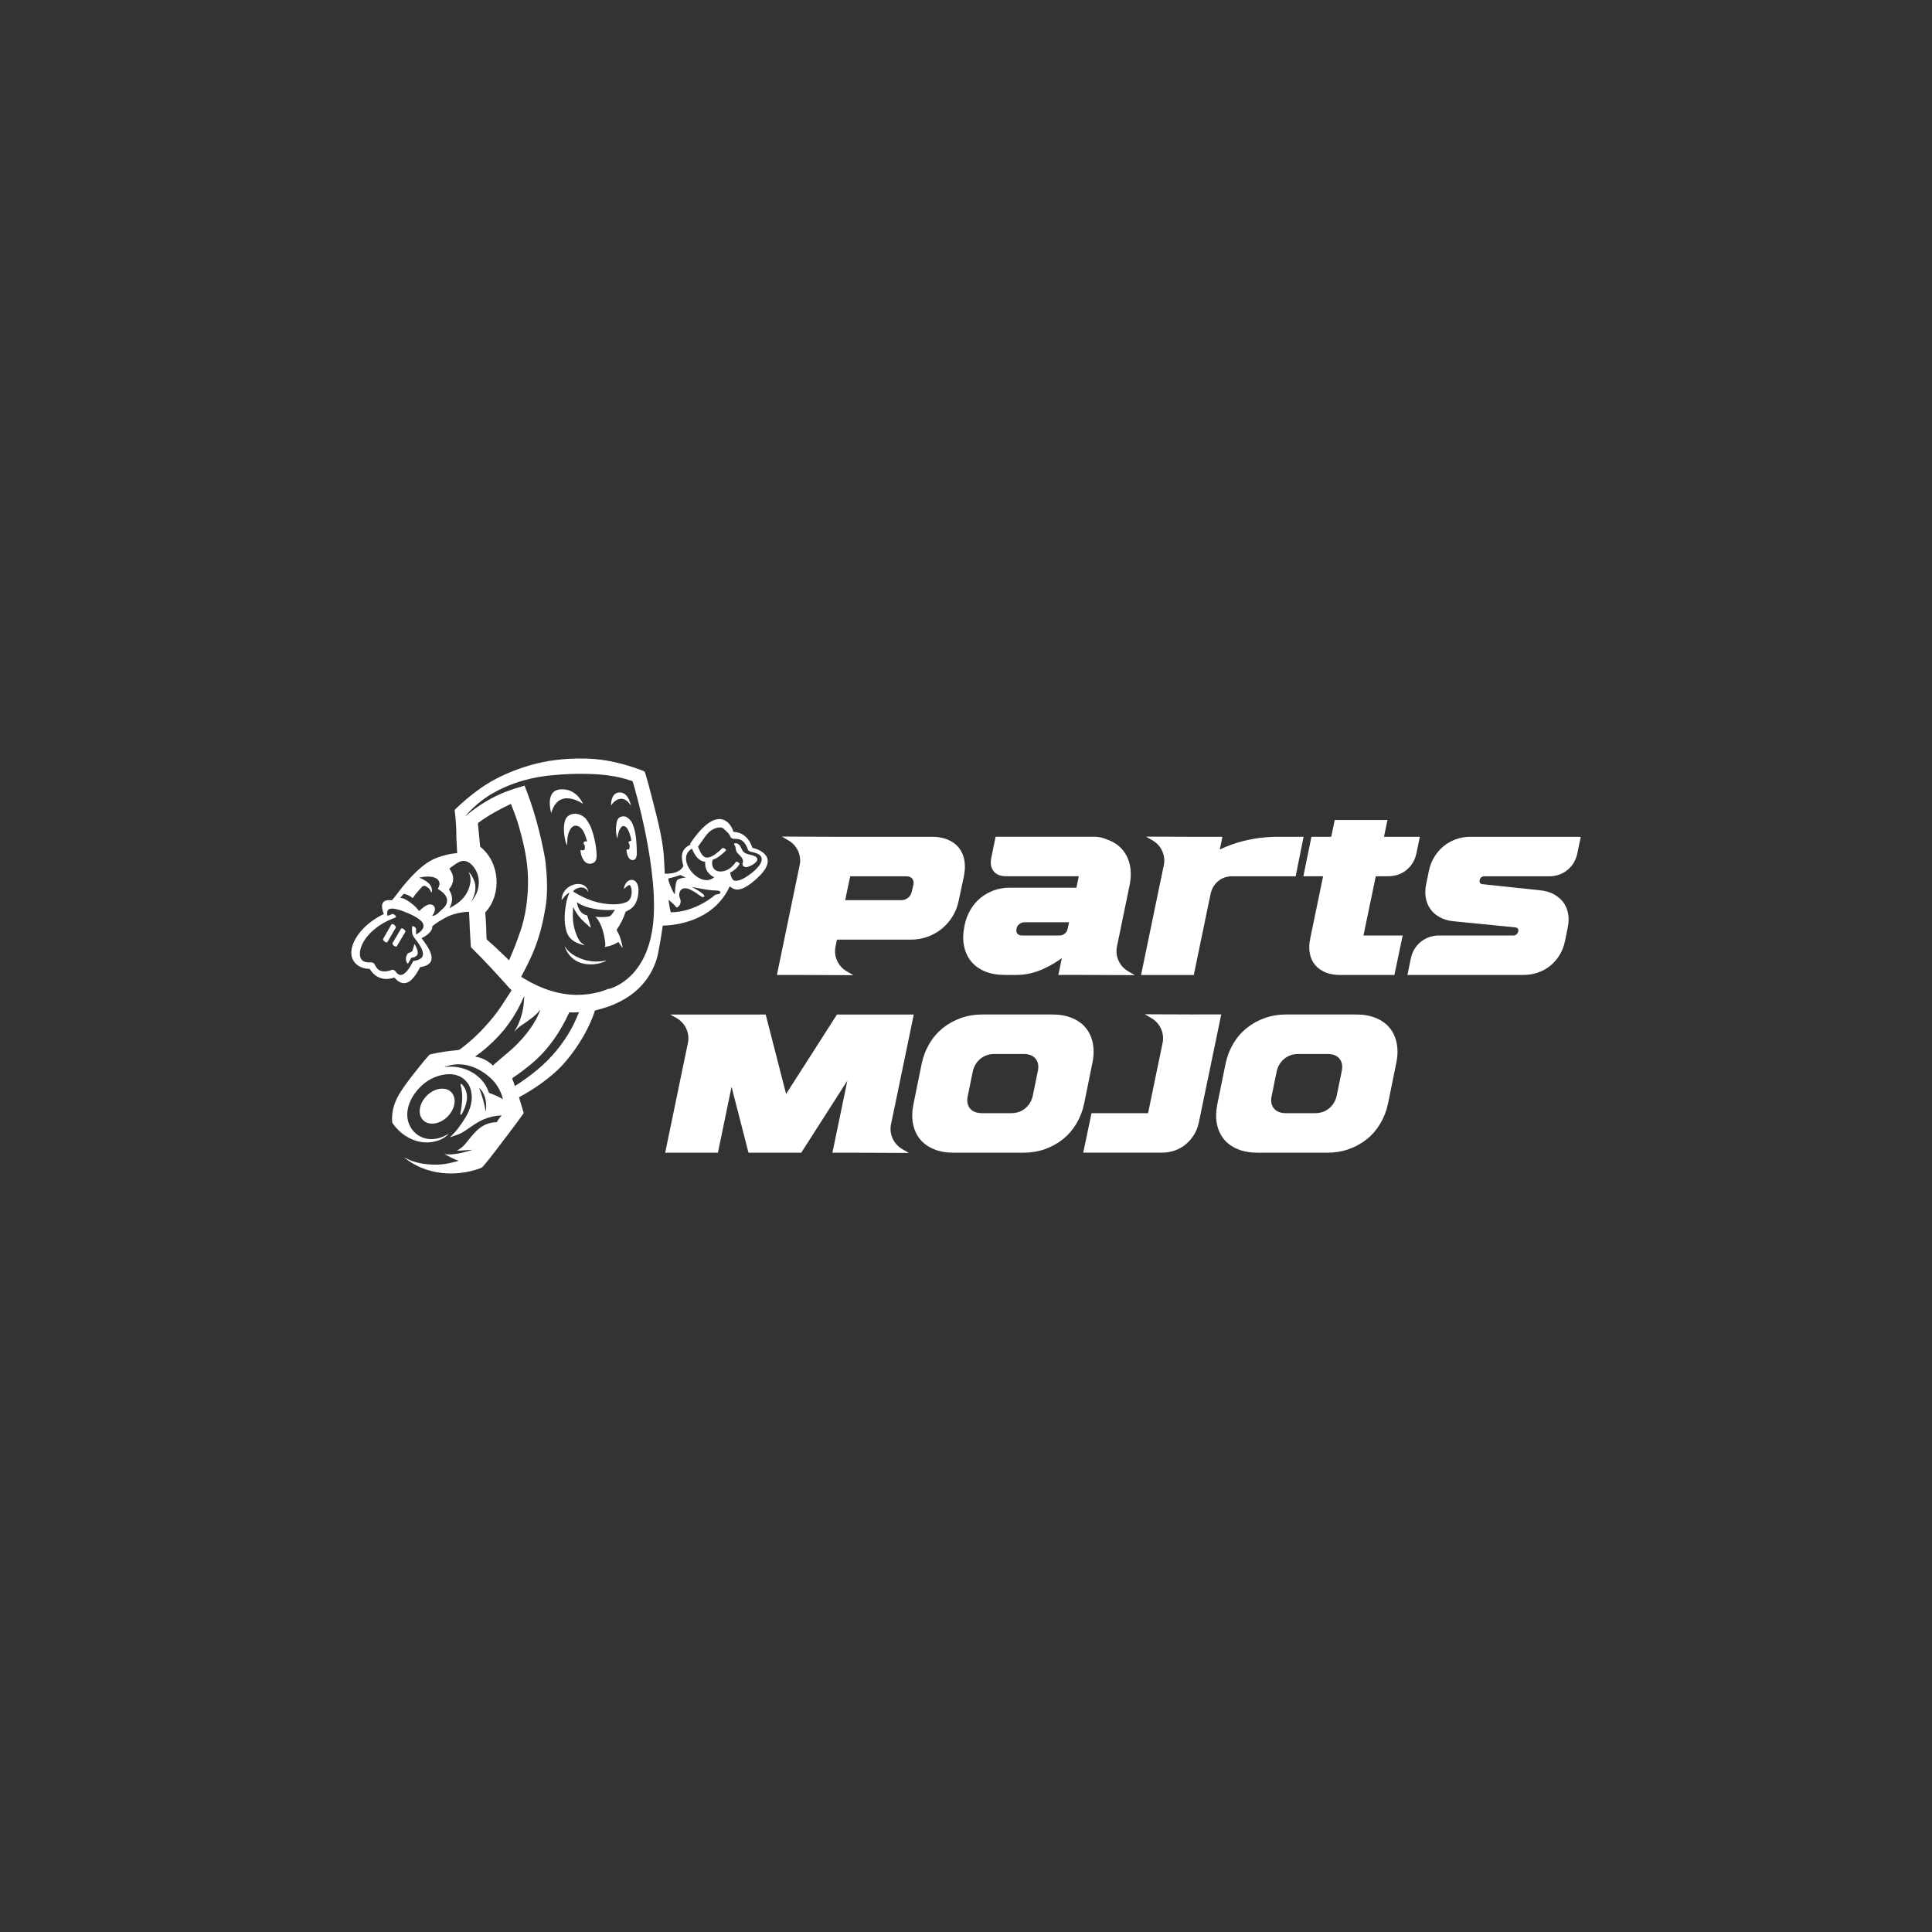 <?xml version="1.0" encoding="UTF-8"?>
<svg id="Layer_1" data-name="Layer 1" xmlns="http://www.w3.org/2000/svg" viewBox="0 0 800 800">
  <rect x="0" y="0" width="800" height="800" fill="#333333" stroke="none"/>
  <defs>
    <style>
      .cls-1 {
        fill: #fff;
      }
    </style>
  </defs>
  <g>
    <g>
      <path class="cls-1" d="m399.3,356.1c-.38-1.99-1.14-3.69-2.29-5.11-1.14-1.42-2.66-2.52-4.54-3.31-1.88-.79-4.08-1.19-6.58-1.19h-41.53l-20.6-.08,2.53,1.47c1.91,1.09,3.3,2.59,4.17,4.5.8,1.74,1.04,3.58.74,5.51l-1.28,6.19-.36,1.71h0s-4.83,23.3-4.83,23.3h0l-3.03,14.63h11.04l20.6.08-2.53-1.47c-1.91-1.09-3.3-2.59-4.17-4.5-.8-1.76-1.04-3.61-.74-5.55l.66-3.2h30.49c2.51,0,4.85-.39,7.03-1.19,2.18-.79,4.14-1.89,5.89-3.31,1.74-1.42,3.23-3.12,4.46-5.11,1.23-1.99,2.09-4.21,2.58-6.66l2.13-10.06c.49-2.45.54-4.67.16-6.66Zm-21.09,10.34l-.65,2.7c-.22,1.09-.74,1.96-1.55,2.62-.82.65-1.77.98-2.86.98h-23.18l1.11-5.35.98-4.54h23.22c1.09,0,1.91.33,2.45.98.54.65.71,1.53.49,2.62Z"/>
      <path class="cls-1" d="m463.18,397.83c-.82-1.8-1.06-3.69-.72-5.69l.73-3.53.89-4.19-.03.03,3.62-17.53c.65-3.05.74-5.83.25-8.34-.49-2.51-1.46-4.66-2.9-6.46-1.44-1.8-3.35-3.19-5.72-4.17-.29-.12-.61-.21-.91-.32-1.66-.76-3.39-1.15-5.18-1.15h-40.96l-1.8,8.83c-.44,2.29-.1,4.12,1.02,5.48,1.12,1.36,2.82,2.04,5.11,2.04h30.13l-.99,4.77c-.31-.01-.61-.03-.94-.03h-26.65c-2.34,0-4.54.37-6.58,1.1-2.04.74-3.88,1.77-5.52,3.11-1.64,1.34-3.02,2.97-4.17,4.91-1.14,1.94-1.96,4.1-2.45,6.5-.65,3.05-.74,5.85-.25,8.38.49,2.53,1.47,4.7,2.94,6.5,1.47,1.8,3.39,3.19,5.76,4.17,2.37.98,5.14,1.47,8.3,1.47h4.66c3.92,0,7.78-.89,11.57-2.66,2.59-1.21,5.01-2.66,7.29-4.31l-1.44,6.96h11.04l20.6.08-2.53-1.47c-1.91-1.09-3.3-2.59-4.17-4.5Zm-40.06-10.47c-.82,0-1.43-.25-1.84-.74-.41-.49-.53-1.14-.37-1.96v-.08c.16-.82.56-1.47,1.19-1.96.63-.49,1.35-.74,2.17-.74h18.4l-.57,2.7c-.16.82-.56,1.49-1.19,2-.63.52-1.38.78-2.25.78h-15.53Z"/>
      <path class="cls-1" d="m529.24,346.49c-6.7,0-13.04,1.05-19.01,3.15-1.77.62-3.48,1.33-5.14,2.11l1.09-5.25h-11.04l-20.6-.08,2.53,1.47c1.91,1.09,3.3,2.59,4.17,4.5.8,1.76,1.04,3.61.74,5.55l-1.13,5.45-.51,2.41v-.02s-7.85,37.95-7.85,37.95h21.83l7-33.8c.51-2.09,1.54-3.78,3.1-5.08,1.61-1.34,3.56-2,5.85-2h26.24l3.27-16.35h-10.55Z"/>
      <path class="cls-1" d="m574.77,362.84c2.94,0,5.49-.87,7.64-2.62,2.15-1.74,3.53-4.09,4.13-7.03l1.39-6.7h-14.85l1.44-6.95h-21.83l-1.44,6.95h-8.21l-3.35,16.35h8.18l-5.31,25.67c-.49,2.29-.56,4.37-.2,6.25.35,1.88,1.08,3.47,2.17,4.78,1.09,1.31,2.51,2.33,4.25,3.07,1.74.74,3.79,1.1,6.13,1.1h22.48l3.43-16.35h-16.23l5.09-24.53h5.08Z"/>
      <path class="cls-1" d="m608.95,346.49c-2.13,0-4.14.34-6.05,1.02-1.91.68-3.61,1.63-5.11,2.86-1.5,1.23-2.78,2.7-3.84,4.41-1.06,1.72-1.81,3.61-2.25,5.68l-1.14,5.56c-.44,2.07-.49,4.01-.16,5.81.33,1.8.98,3.37,1.96,4.7.98,1.34,2.28,2.44,3.88,3.31,1.61.87,3.47,1.42,5.6,1.63l25.51,2.53c1.09.11,1.53.68,1.31,1.72-.11.49-.34.89-.7,1.19-.36.3-.78.45-1.27.45h-30.66c-2.94,0-5.51.87-7.69,2.62-2.18,1.74-3.57,4.09-4.17,7.03l-1.39,6.7h48.07c2.13,0,4.14-.34,6.05-1.02,1.91-.68,3.61-1.63,5.11-2.86,1.5-1.23,2.77-2.7,3.8-4.41,1.03-1.72,1.77-3.61,2.21-5.68l1.14-5.64c.44-2.07.49-4.01.16-5.8-.33-1.8-1-3.37-2-4.7-1.01-1.34-2.32-2.44-3.92-3.31-1.61-.87-3.48-1.42-5.6-1.63l-23.87-2.53c-1.04-.11-1.44-.68-1.23-1.72.27-1.03.93-1.55,1.96-1.55h26.74c2.94,0,5.49-.87,7.64-2.62,2.15-1.74,3.53-4.09,4.13-7.03l1.39-6.7h-45.62Z"/>
    </g>
    <g>
      <path class="cls-1" d="m369.62,471.42c-.8-1.75-1.05-3.6-.74-5.54l1.15-5.53.49-2.33v.02s7.85-37.95,7.85-37.95h-31.8l-21.06,32.9-8.46-32.9h-39.57l2.53,1.39c1.91,1.09,3.3,2.59,4.17,4.5.8,1.76,1.04,3.6.74,5.54l-1.15,5.57-.48,2.3v-.02s-7.85,37.95-7.85,37.95h21.83l5.65-27.3,7.02,27.3h21.83l19.1-29.84-6.18,29.84h11.04l20.6.08-2.53-1.47c-1.91-1.09-3.3-2.59-4.17-4.5Z"/>
      <path class="cls-1" d="m452.28,440.43c.65-3.05.74-5.83.25-8.34-.49-2.51-1.46-4.65-2.9-6.42-1.44-1.77-3.35-3.15-5.72-4.13-2.37-.98-5.11-1.47-8.22-1.47h-28.94c-3.11,0-6.05.49-8.83,1.47-2.78.98-5.27,2.36-7.48,4.13-2.21,1.77-4.06,3.91-5.56,6.42-1.5,2.51-2.58,5.29-3.23,8.34l-3.35,16.52c-.65,3.05-.74,5.83-.25,8.34.49,2.51,1.46,4.65,2.9,6.42,1.44,1.77,3.35,3.15,5.72,4.13,2.37.98,5.11,1.47,8.22,1.47h28.94c3.11,0,6.05-.49,8.83-1.47,2.78-.98,5.27-2.36,7.48-4.13,2.21-1.77,4.06-3.91,5.56-6.42,1.5-2.51,2.58-5.29,3.23-8.34l3.35-16.52Zm-22.57,3.27l-2.04,9.97c-.49,2.18-1.54,3.94-3.15,5.27-1.61,1.34-3.56,2-5.85,2h-12.02c-2.29,0-3.97-.67-5.03-2-1.06-1.34-1.35-3.09-.86-5.27l2.04-9.97c.49-2.18,1.54-3.94,3.15-5.27,1.61-1.34,3.56-2,5.85-2h12.02c2.29,0,3.97.67,5.03,2,1.06,1.34,1.35,3.09.86,5.27Z"/>
      <path class="cls-1" d="m494.64,420.07l-20.6-.08,2.53,1.47c1.91,1.09,3.3,2.59,4.17,4.5.8,1.76,1.04,3.6.74,5.54l-1.15,5.57-.48,2.3v-.02s-4.46,21.6-4.46,21.6h-23.42l-3.43,16.35h32.38c1.96,0,3.8-.3,5.52-.9,1.72-.6,3.24-1.46,4.58-2.58,1.33-1.12,2.48-2.45,3.43-4.01.95-1.55,1.62-3.28,2-5.19l9.24-44.56h-11.04Z"/>
      <path class="cls-1" d="m578.36,432.09c-.49-2.51-1.46-4.65-2.9-6.42-1.44-1.77-3.35-3.15-5.72-4.13-2.37-.98-5.11-1.47-8.22-1.47h-28.94c-3.11,0-6.05.49-8.83,1.47-2.78.98-5.27,2.36-7.48,4.13-2.21,1.77-4.06,3.91-5.56,6.42-1.5,2.51-2.58,5.29-3.23,8.34l-3.35,16.52c-.65,3.05-.74,5.83-.25,8.34.49,2.51,1.46,4.65,2.9,6.42,1.44,1.77,3.35,3.15,5.72,4.13,2.37.98,5.11,1.47,8.22,1.47h28.94c3.11,0,6.05-.49,8.83-1.47,2.78-.98,5.27-2.36,7.48-4.13,2.21-1.77,4.06-3.91,5.56-6.42,1.5-2.51,2.58-5.29,3.23-8.34l3.35-16.52c.65-3.05.74-5.83.25-8.34Zm-22.81,11.61l-2.04,9.97c-.49,2.18-1.54,3.94-3.15,5.27-1.61,1.34-3.56,2-5.85,2h-12.02c-2.29,0-3.97-.67-5.03-2-1.06-1.34-1.35-3.09-.86-5.27l2.04-9.97c.49-2.18,1.54-3.94,3.15-5.27,1.61-1.34,3.56-2,5.85-2h12.02c2.29,0,3.97.67,5.03,2,1.06,1.34,1.35,3.09.86,5.27Z"/>
    </g>
  </g>
  <g>
    <path class="cls-1" d="m317.87,355.99c-.19-1.2-.94-2.28-2.24-3.2-1.04-.73-2.4-1.32-4.07-1.72-.62-1.86-1.51-3.43-2.8-4.59-1.35-1.24-3-1.95-5.04-2.01-.42-1.31-.97-2.37-1.65-3.18-1.18-1.4-2.59-2.11-4.18-2.14-1.25-.02-2.63.44-4.1,1.4-2.42,1.57-5.12,4.47-7.95,8.68-.08.08-.07.23.05.43-.01.06-.02.08-.03.14-2.59,1.1-3.57,3.02-3.5,5.12.05,1.14.2,2.32.62,3.57-.64,1.56-2.5,3.39-7.7,3.31-.09-2.18-.21-4.43-.37-6.85-.55-8.55-3.35-18.26-5.45-26.57-.66-2.63-1.39-5.26-2.18-7.87-.13-.44-.21-1.03-.69-1.21-3.25-1.32-6.6-2.32-9.97-3.21-5.04-1.31-10.17-1.98-15.38-2.01-7.58-.05-14.85.75-22.12,2.91-7.44,2.2-14.43,5.32-20.6,9.73-3.63,2.61-7.05,5.48-10.24,8.6-.02.02-.03.05-.03.08.49,3.78.73,7.57.73,11.38,0,.07.32,6.47.32,6.47,0,0-7.11.43-12.43,4.03-6.06,4.11-11.49,11.56-13.28,13.95-.42.55-.88,1.04-1.33,1.55-.72-.09-1.36-.1-1.91-.02-2.17.34-2.85,2.07-1.42,5.72-6.58,3.17-10.75,7.73-12.5,11.8-.7,1.63-1.02,3.19-.96,4.58.07,1.49.61,2.84,1.62,3.93,1.38,1.49,3.37,2.38,6.02,2.39,1.04,1.8,2.44,3.06,4.26,3.73,1.65.62,3.63.61,5.95-.12,1.79,2.13,3.59,2.77,5.43,2.01,1.66-.69,3.4-2.81,5.22-6.33,4.03-.58,5.07-2.42,4.68-4.68-.42-2.32-2.32-5.04-4.1-7.3h0c1.66-.83,2.84-1.7,3.57-2.6.64-.77.92-1.57.92-2.39,1.33-1.16,3.5-2.48,5.82-3.71,4.14-2.18,9.35-2.28,9.35-2.23.08.49.29,6.45.31,6.84.13,2.46.27,4.91.43,7.37.01.28.1.49.25.65,5.45,5.34,10.61,10.98,15.68,16.68.29.32.59.61.9.88.05.02.06.09.02.14-1.39,2.17-2.8,4.35-4.23,6.52-1.78,2.69-4.13,5.63-7.03,8.79-2.62,2.88-5.54,5.57-8.76,8.08-.68.53-1.41,1.25-2.24,1.32-3.86.36-7.64.86-11.41,1.78-.16.03-.31.14-.45.3-.62.72-1.31,1.43-1.87,2.14-3.37,4.13-6.83,8.33-9.75,12.79-2.57,3.93-3.98,7.93-3.69,12.7.01.22.1.45.27.69,2.75,3.87,6.79,6.77,11.53,7.6,4.03.72,8.63-.25,11.56-3.24.1-.1.08-.12-.03-.05-2.33,1.29-4.56,2.23-7.43,2.14-4.62-.15-8.37-3.34-9.37-7.82-1.35-6,2.78-12.32,7.41-15.73,3.8-2.8,9.93-4.56,14.32-2.29,2.31,1.2,3.93,3.47,4.46,6.01.82,3.85-.35,7.56-2.36,10.9-1.7,2.82-3.73,5.63-6.14,7.9-.27.24-.23.3.1.17.97-.37,2.01-.74,3.11-1.11.91-.31,2.13-.99,3.62-2.05,2.08-1.47,4.45-3.11,6.62-4.06,2.43-1.05,4.97-1.63,7.65-1.74.08,0,.09.02.03.08-.79.77-1.42,1.65-1.93,2.63-.03.05-.08.08-.15.09-2.67.1-5.04.88-7.14,2.55-2.38,1.9-4.23,4.59-6.03,6.68-.87,1.01-1.92,1.83-3.14,2.46-.1.06-.09.08.01.09.42.02.82.02,1.21,0,1.7-.1,3.41-.21,5.12-.34.07,0,.07.01,0,.02-3.64,1.12-7.64,2.22-11.49,1.83-.09-.01-.1.01-.03.07.14.09.35.12.47.18,1.7.89,3.29,1.74,5.11,2.38.16.06.16.1-.01.15-2.28.62-4.65,1.25-7.03,1.43-4.87.37-10.79-.29-15.09-2.84-.01,0-.02,0-.02.01l-.03.05s-.01.05.01.07c8.84,7.08,21.02,8.09,31.43,4.26.79-.29,1.46-1.26,2.01-1.88.92-1.06,1.77-2.21,2.65-3.33.61-.76,1.17-1.47,1.64-2.11,3.83-5.11,7.82-10.12,11.48-15.35.06-.09.08-.18.05-.28l-1.84-6.11c-.06-.21.01-.36.2-.46,4.82-2.59,9.27-5.6,13.38-9.05,1.96-1.65,3.72-3.36,5.25-5.13,4.19-4.83,7.64-10.15,10.35-15.92.66-1.4,1.23-2.96,1.81-4.46.14-.36.17-1.16.67-1.28.99-.27,1.99-.54,2.98-.82,3.19-.9,6.22-2.2,9.06-3.88,6.46-3.84,10.84-9.24,13.15-16.24.71-2.11,1.84-8.75,2.6-14.13,4.33-.07,20.82-1.33,27.72-16.22.8.53,1.42.92,1.56.98.71.27,1.44.36,2.22.25,1.49-.2,3.29-1.1,5.4-2.77,2.81-2.22,4.71-4.28,5.72-6.08.7-1.26.98-2.43.83-3.46Zm-143.19,29.14c-.51.62-1.29,1.25-2.38,1.85-.07-.45-.05-.95-.03-1.56.01-.18.01-.38.02-.72,0-.3-.36-.76-.81-1.01-.46-.25-.83-.21-.84.09,0,.17,0,.45-.01.72-.05,1.64-.07,2.55,1.25,4.23,1.4,1.79,2.9,3.91,3.21,5.64.31,1.71-.54,3.1-3.8,3.52-.1.02-.17.06-.2.13-.79,1.55-1.55,2.8-2.28,3.71-.74.92-1.46,1.53-2.15,1.83-.3.13-.6.17-.89.15-.69-.06-1.36-.54-2-1.47-.25-.35-.74-.67-1.09-.69-.09-.01-.17,0-.22.02-2.08.75-3.71.86-4.96.39-.96-.36-1.73-1.24-2.35-2.59-.15-.34-.6-.72-1.01-.84-.12-.02-.21-.05-.28-.03-.29.02-.57.03-.83.03-1.55,0-2.59-.37-3.15-.98-.53-.57-.81-1.41-.86-2.43-.05-1.13.23-2.43.83-3.79,1.79-4.09,6.46-8.76,13.95-11.41.27-.09.2-.5-.17-.89-.38-.39-.9-.64-1.18-.54-.67.24-1.32.5-1.94.77-.5-1.88.01-2.8,1.26-2.99.73-.1,1.7.01,2.88.32.03.01.06.01.08.02.71.18,1.47.44,2.29.75.75.28,1.56.61,2.4.98,2.42,1.06,4.16,2.13,5.12,3.17.49.53.76,1.07.82,1.63.07.65-.15,1.31-.69,1.98Zm8.45-8.66c-1.09.91-2.42,2.74-4.09,2.77-.08,0-.1-.03-.06-.09.51-.67.84-1.32,1.03-1.92.43-1.46-.55-3.13-2.46-2.68-1.4.32-2.87,1.66-3.91,2.65-.03.03-.1.03-.15-.02-.64-.8-1.05-1.29-1.24-1.48-1.21-1.24-4.77-4.07-6.49-3.88-.07.01-.09-.01-.03-.07.42-.5.84-.99,1.28-1.48.12-.12.29-.15.52-.09,1.2.31,2.3.84,3.27,1.61.07.06.17.03.22-.03.98-1.55,2.14-2.82,3.41-4.22.42-.46.95-.94,1.56-.69,1.21.46,2.05,1.28,2.48,2.46.05.12.12.18.22.22.06.01.1-.01.12-.07.5-3.12-2.47-4.97-5.08-5.96-.12-.05-.12-.08.01-.12,2.17-.54,6.49-.91,7.86,1.26.69,1.1.36,2.21-.22,3.28-.07.12-.02.25.1.31,3.94,2.22,5,5.44,1.65,8.25Zm13.42-5.1c-.42.69-.87,1.36-1.36,2-.01.01-.02.02-.02.02-.01,0-.02-.01-.02-.01-.02-.01-.03-.03-.01-.05,1.35-2.25,2.22-5.4,1.42-7.99-.37-1.2-1.32-3.28-2.4-4.16-.1-.09-.13-.08-.06.05.77,1.34.88,3.35.59,4.74-.73,3.41-2.55,6.15-5.48,8.22-.94.66-1.92,1.26-2.95,1.78-.15.08-.19.05-.1-.1,1.44-2.59,1.36-5.08-.24-7.5-.03-.05-.03-.1.01-.16.4-.6.91-1.23,1.18-1.84,1.06-2.43.5-4.52-.99-6.62-.03-.07-.03-.12.02-.16,1.42-1.05,2.96-2.31,4.54-2.89,2.66-.96,5,1.29,6.24,3.47,2,3.52,1.71,7.8-.36,11.21Zm14.26,26.22s-.07.06-.09.02c-.55-.65-1.39-1.38-1.8-1.78-2.32-2.28-4.7-4.48-7.15-6.62-.19-.16-.3-.31-.31-.58-.05-3.55-.22-7.1-.52-10.61-.01-.12.03-.23.1-.32,6.88-7.57,5.92-20.64-2.14-27.04-.05-.05-.08-.1-.08-.17-.28-3.07-.58-6.16-.91-9.23-.03-.32.09-.51.32-.68,4.15-3.05,8.57-5.43,13.2-7.66.08-.03.13-.02.16.06,1.35,3.35,2.54,6.53,3.5,9.98,1.26,4.52,2.17,8.53,2.74,12.03,1.07,6.55,1.1,13.38.05,20.51-.51,3.48-1.26,6.68-2.24,9.61-1.42,4.23-3.03,8.4-4.82,12.48Zm-9.61,62.37c-.03.27-.07.27-.12,0-.54-3.07-1.43-6.23-2.68-9.45h0s.01-.01.01-.01c2.63,2.17,3.21,6.44,2.79,9.46Zm6.91-4.88c-1.69-.99-3.48-1.8-5.37-2.43-.17-.06-.29-.17-.35-.36-2.48-7.47-10.72-11.59-18.27-10.42-.01,0-.02-.01-.02-.02-.01-.01,0-.02.01-.03,6.55-2.59,13.21-.42,18.39,4,2.87,2.45,4.77,5.5,5.74,9.18.01.07-.07.14-.13.09Zm-3.15-14.68c-.24.21-.47.44-.67.68-.07.09-.21.1-.3.02-2-1.91-4.37-3.1-7.11-3.57-.14-.02-.15-.08-.03-.15,3.63-2.47,6.84-5.41,9.83-8.62,1.33-1.43,2.59-2.97,3.79-4.62,2.6-3.61,4.74-7.38,6.43-11.36.02-.07.08-.09.15-.05l.06.05s.02.03.02.06c-.08.28-.13.68-.15,1.21-.2,4.43-1.48,9.06-3.88,12.88-.01.01-.01.02-.01.03,0,.02.01.03.02.05.02.01.05.01.07-.01.83-.96,1.7-1.74,2.61-2.35,3.12-2.08,5.58-3.74,7.79-6.34.18-.23.23-.21.1.07-.53,1.24-1.06,2.54-1.69,3.67-2.68,4.9-6.64,9.41-10.72,12.99-1.25,1.1-3.35,2.88-6.31,5.35Zm31.51-14.23c-3.49,6.29-8.2,11.96-13.71,16.57-2.99,2.52-6.15,4.82-9.45,6.91-.05.03-.13,0-.14-.06-.29-1.02-.66-1.92-1.07-2.9-.02-.06-.01-.12.03-.16.12-.14.25-.25.39-.36,2.62-1.76,5.13-3.64,7.55-5.67,6.93-5.85,11.81-12.92,15.61-21.22.03-.07.08-.1.15-.09,1.29.08,2.58.06,3.87-.07.03-.01.06.02.05.06-1.03,2.37-1.88,4.48-3.28,6.99Zm33.81-42.45c-3,22.6-18.2,25.79-18.42,25.86.15-.1.29-.2.43-.3-1.21.55-2.5,1.03-3.89,1.41-6.6,1.79-13.22,1.7-19.88-.3-4.74-1.42-8.66-3.42-12.67-5.87-.03-.02-.05-.07-.03-.1,1.2-2.24,2.36-4.51,3.47-6.81,3.04-6.3,5.08-13.14,6.25-20.03.21-1.24.6-3.25.74-4.81.32-3.71.32-7.55,0-11.49-.25-3.09-.45-5.05-.61-5.91-1.93-10.45-4.55-20.23-8.41-29.93-.02-.07-.1-.12-.18-.09-5.41,1.54-10.26,3.22-15.44,6.27-3.15,1.86-6.09,3.94-8.83,6.24-.01.02-.03.02-.06,0-.01-.01-.01-.05,0-.06.14-.15.32-.35.54-.58,3.04-3.36,6.53-6.3,10.45-8.57,7.84-4.55,16.98-7.13,26.09-7.74,4.21-.39,8.41-.54,12.63-.47,6.58.1,13.04.75,19.23,2.97.29.12.34.32.36.4,0,0,.01,0,.01.02.3.99,11.23,37.41,8.23,59.87Zm16.24-32.3c1.34,3.28,3.06,5.12,5.37,5.44.06,0,.1.01.15.01-.18,1.66.23,3.12,1.05,4.24.01.01.02.03.03.06.68.9,1.59,1.61,2.65,2.07-1.65,1.41-3.64,1.47-5.5.72-.02-.01-.05-.02-.06-.03-.06-.01-.1-.03-.15-.06-1.48-.66-2.91-1.85-4-3.27-1.17-1.51-1.93-3.26-1.99-4.89-.06-1.7.64-3.25,2.44-4.29Zm-9.55,12.26c1.03-.1,4.74-1.34,4.74-1.34l2.26,1.03s-2.58.21-3.5,1.03c-.92.83-.92,5.77-1.13,5.87-.21.1-3.4-6.48-2.37-6.59Zm21.01,6.44l-1.79.36s-7.82,7.2-18.45,7.29c0,0-.76-3.07-.89-5.19,0,0,2.68,2.2,3.07,2.99.38.79,2.68-1.14,1.66-3.51-1.03-2.38.38-5.54,4.23-3.7,3.84,1.85,4.74,3.7,5.77,2.9,1.02-.79-5.13-4.04-5.13-4.04,0,0,6.53,1.5,9.74,1.5s1.79,1.4,1.79,1.4Zm16.76-12.25c-.87,1.42-2.53,3.03-5.02,4.76-1.83,1.27-3.36,1.94-4.6,2.07-.46.03-.86.01-1.16-.1-.15-.06-.31-.17-.46-.35-.02-.02-.05-.05-.07-.07-.02-.03-.05-.08-.09-.12-.44-.59-.75-1.44-.95-2.55-.01-.06-.03-.12-.08-.18,1.41-.64,2.8-1.77,3.93-3.52.12-.16-.14-.51-.57-.76-.43-.25-.86-.32-.97-.15-1.64,2.52-3.76,3.71-5.7,3.93-.4.05-.79.05-1.14.01-.03,0-.07-.01-.1-.01-.31-.03-.61-.1-.89-.21-.46-.16-.85-.44-1.17-.8-.01-.01-.02-.02-.02-.03-.75-.9-1.04-2.22-.59-3.8,1.59-.46,3.41-1.72,5.52-3.81.15-.15-.07-.49-.49-.76-.42-.27-.87-.36-1.02-.21-2.13,2.1-3.87,3.34-5.33,3.74-.08,0-.14.01-.18.05-.44.1-.86.13-1.25.07-1.14-.17-2.16-1.57-3.18-4.13,0-.02-.01-.03-.01-.05-.05-.09-.08-.18-.12-.29,2.45-3.31,3.74-5.8,5.86-7,1.23-.69,2.33-1.02,3.32-.98.66.02,1.22.28,1.66.74.61.64,2.2,1.84,2.58,3.14.08.25.5.6.92.76.17.06.32.09.44.08,1.7-.09,2.88.25,3.7.92.97.79,1.68,2.05,2.22,3.62.09.27.52.6.95.75.07.02.14.03.2.05,1.55.31,2.68.7,3.42,1.17.59.38.95.89,1.06,1.5.15.74-.07,1.59-.64,2.53Z"/>
    <path class="cls-1" d="m256.12,339.22c.04-.05.05-.09.03-.1-.02.06-.03.1-.03.1Z"/>
    <path class="cls-1" d="m263.69,353.94c-.25,1.04-.31,2.16-1.73,2.2-1.85.06-2.54-2.9-2.55-4.31-.01-.05.03-.09.08-.09h.86c.07-.01.13-.06.15-.12.36-.88.36-1.76-.17-2.53-.14-.2-.09-.47.1-.61.22-.15.46-.24.73-.27.23-.02.31-.15.27-.37-.35-1.44-1.35-6.59-3.81-5.67-.2.08-.45.35-.74.81-.9,1.47-.98,2.74-1.28,4.31-.57-1.98-.69-3.95-.38-5.91.13-.82.16-1.43.72-2.32.62-1.02,2.46-1.38,3.62-.66,1.19.74,1.99,1.78,2.48,3.03.64,1.63,1.06,3.37,1.27,5.23.27,2.43.4,4.85.4,7.28Z"/>
    <path class="cls-1" d="m247.06,354.6c0,.16-.05.47-.13.92-.24,1.81-2.24,2.51-3.72,1.96-1.86-.68-2.75-3.59-2.85-5.36,0-.07.06-.13.14-.13.61.09,1.5.35,1.65-.58.07-.38.07-.75.02-1.13-.05-.43-.43-.65-.49-.95-.14-.89.57-1.03,1.25-.88.09.02.18-.07.15-.16-.59-2.06-1.44-5.19-3.59-6.15-3.26-1.46-4.54,3.61-4.58,5.69-.02.99-.07,1.74-.15,2.24-.03-.03-.07-.09-.09-.15-.83-2.28-1.23-4.65-1.17-7.13.05-1.69.47-3.69,1.34-4.54,1.98-1.94,5.39-1.71,7.8.81.01.01,1.68,2.42,2.17,3.84,1.34,3.8,2.21,7.71,2.24,11.69Z"/>
    <path class="cls-1" d="m264.38,368.61c.01,1.77-.3,3.4-.96,4.89-.87,2-2.23,3.04-4.16,3.91-.13.06-.22.16-.25.29-.87,2.59-2.07,4.99-3.63,7.23-.05.07-.05.16-.01.24.44.86.95,1.73,1.26,2.61.53,1.49.91,3.02,1.17,4.58.01.07-.08.12-.13.05l-1.53-2.27c-.03-.06-.09-.06-.16-.02-1.74,1.03-3.27,1.66-5.32,1.94h-.06s-.08-.01-.12-.02c-.05-.02-.06-.09-.02-.14.17-.27.24-.62.2-1.07-.39-3.56-1.32-8.02-3.72-10.82-.14-.16-.29-.3-.45-.42,1.92.21,3.91.24,5.67-.1.9-.18,1.8-1.74,2.44-2.7.03-.05.02-.07-.03-.06-4.25.35-8.3-.1-12.12-1.33-.81-.27-1.76-.7-2.85-1.33-.15-.09-.38-.34-.6-.45-.09-.05-.13-.01-.1.08.46,2.75,1.59,4.78,4.24,5.36l1.43,4.61c.15.49.05.55-.32.21-1.55-1.43-3.25-2.79-4.52-4.44-.59-.75-1.62-2.18-2.25-3.64-.09-.18-.14-.18-.15.03-.06.72-.09,1.48-.13,2.27-.15,3.54.51,6.9,1.98,10.07.21.43.43.83.67,1.2.39.59.69.94.9,1.06.47.28.9.61,1.29,1.01-3.33-.83-6.31-2.11-7.43-5.66-1.2-3.83-.88-8.3-.07-12.25.28-1.33.68-2.59,1.19-3.77.08-.16.03-.2-.12-.1-1.29.8-2.03,1.73-3,2.97-.07.09-.1.08-.09-.03.13-1.79.77-3.27,1.93-4.46,1.68-1.72,4.77-2.76,7.07-1.66,1.12.54,1.77,1.31,1.98,2.32.13.68.06.7-.23.07-.15-.34-.44-.65-.88-.92-1.38-.91-3.35-.4-4.56.57-.21.16-.36.36-.46.57-.01.06,0,.12.05.15,5.37,3.27,10.6,5.28,17,5.2,1.69-.02,3.57-.22,5.12-.97,2.22-1.07,2.48-4.78,1.48-6.71-.12-.21-.29-.29-.52-.23-.79.21-1.33.87-1.9,1.39-.18.15-.25.12-.22-.12.25-1.66,1.49-3.71,3.47-3.44,2,.28,2.54,2.61,2.55,4.29Z"/>
    <path class="cls-1" d="m238.38,397.74c3.43,2.11,8.49,2,12.08.39.19-.08.36-.19.52-.31.1-.08.09-.1-.03-.08-4.31.88-8.4.35-12.26-1.59-1.69-.85-3.81-2.43-4.69-4.2-.04-.08-.06-.08-.07.01-.01.12,0,.23.04.33.9,2.38,2.37,4.19,4.4,5.45h0Z"/>
    <path class="cls-1" d="m175.23,463.86c2.39,2.37,6.92,1.69,10.12-1.53,3.2-3.22,3.85-7.76,1.46-10.13-2.39-2.37-6.92-1.69-10.12,1.53-3.2,3.22-3.85,7.76-1.46,10.13h0Z"/>
    <path class="cls-1" d="m167.84,385.89c.15-.25-.13-.75-.62-1.12-.49-.37-1.01-.47-1.16-.22l-3.53,5.99c-.14.24.14.73.62,1.08.48.36.99.46,1.14.22l3.55-5.95h0Z"/>
    <path class="cls-1" d="m163.88,384.12c.15-.25-.14-.76-.63-1.13-.5-.37-1.02-.47-1.16-.22l-3.46,6.03c-.14.24.15.73.63,1.09.49.36,1,.46,1.14.22l3.48-5.99h0Z"/>
    <path class="cls-1" d="m169.72,409.17c-.05-.02-.11-.04-.16-.04.05.02.11.03.16.04Z"/>
    <path class="cls-1" d="m170.49,375.68c-.08-.05-.16-.1-.25-.14.08.05.16.1.25.14Z"/>
    <path class="cls-1" d="m305.99,349.74c.85.77,1.03,2.07,1.81,2.92,1.29,1.39,3.66,1.04,5.2,2.16.22.16.42.35.52.59.29.68-.25,1.41-.82,1.89-.77.65-1.65,1.16-2.6,1.5-.51.18-1.05.32-1.58.22s-1.02-.52-1.07-1.05c-.03-.36.13-.71.19-1.07.14-.95-.48-1.83-1.15-2.52s-1.44-1.35-1.71-2.26c-.22-.74-.11-1.64-.65-2.2-.67-.7.63-1.28,1.85-.17Z"/>
    <path class="cls-1" d="m191.24,448.96c1.67,1.74,3.85,5.41-.08,12.46-.18.32-.66.13-.58-.22.62-2.76,1.41-7.86.1-11.97-.11-.34.31-.53.56-.27Z"/>
    <path class="cls-1" d="m171.56,391.07c0-.11.14-.14.19-.05.5.89,1.76,3.35.99,4.41-.95,1.3-2.13.83-2.48,1.3-.23.31-.88,1.5-1.29,2.27-.06.11-.11.02-.2-.07-.78-.84-1.04-2.23-.06-3.93.33-.58,2.19-.7,2.19-1.65l.67-2.28Z"/>
    <path class="cls-1" d="m241.42,332.88s-10.03-7.22-13.16,3.77c0,0-2.89-9.31,3.85-9.79,6.74-.48,9.31,6.02,9.31,6.02Z"/>
    <path class="cls-1" d="m261.27,333.72s-1.5-3.02-4.08-2.97c-2.57.05-4.15,2.81-4.15,2.81,0,0-.31-5.41,3.54-5.43,3.85-.02,4.69,5.58,4.69,5.58Z"/>
  </g>
</svg>